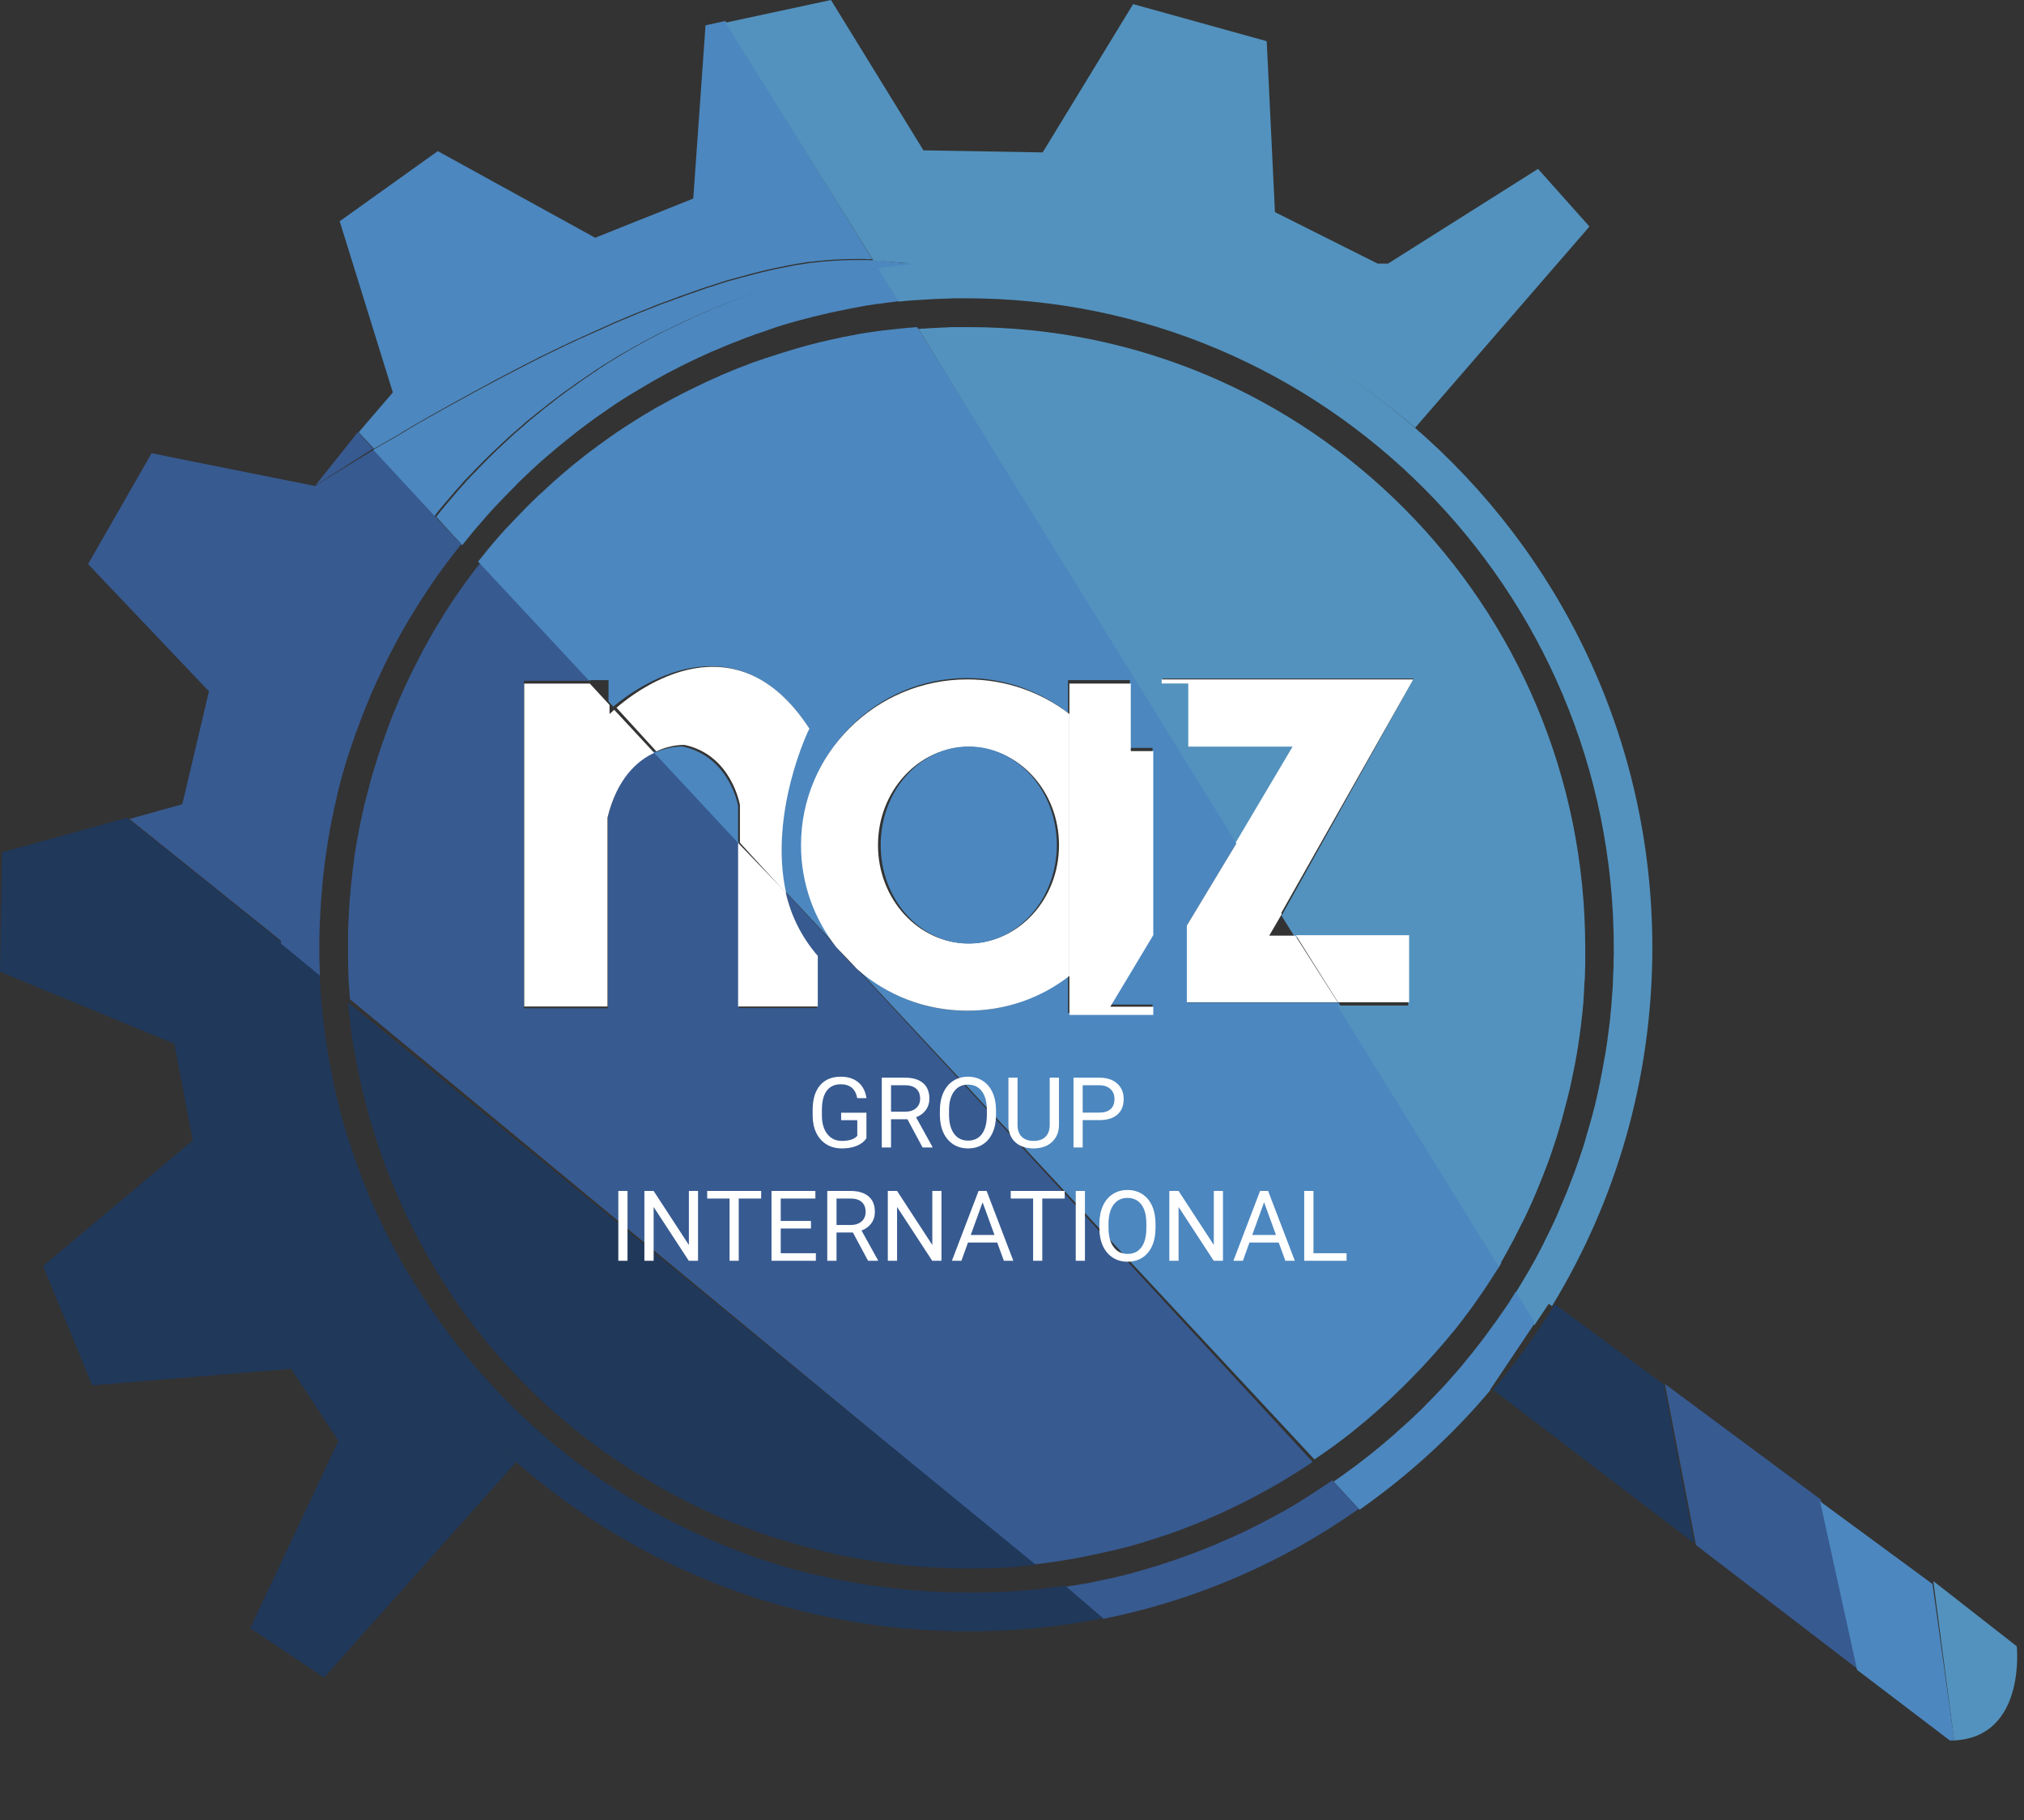 <svg width="268" height="241" viewBox="0 0 268 241" fill="none" xmlns="http://www.w3.org/2000/svg">
<rect x="0" y="0" width="268" height="241" fill="#333333" stroke="none"/>
<path d="M68.302 193.593L68.166 193.783L42.909 222.12L33.133 215.581L44.81 190.786L38.564 181.25L12.221 183.43L5.703 167.627L25.528 151.006L23.084 138.2L0 128.664L0.272 112.861L16.811 108.283L35.387 123.215L37.342 124.822C37.342 124.931 37.342 125.013 37.342 125.122C37.342 152.423 49.319 176.918 68.302 193.593Z" fill="#20385A"/>
<path d="M57.751 68.114C57.317 68.63 56.91 69.174 56.503 69.69C56.042 70.288 55.581 70.913 55.12 71.538C54.984 71.728 54.821 71.946 54.686 72.136C54.659 72.163 54.632 72.218 54.604 72.245C54.414 72.49 54.252 72.734 54.062 73.006C54.062 73.033 54.035 73.033 54.035 73.06C53.818 73.359 53.628 73.658 53.411 73.957C53.221 74.229 53.031 74.501 52.841 74.772C52.678 75.017 52.516 75.262 52.353 75.506C52.217 75.697 52.109 75.887 51.973 76.077C51.946 76.104 51.919 76.131 51.919 76.186C51.783 76.403 51.648 76.593 51.512 76.811C51.512 76.811 51.512 76.811 51.512 76.838C51.376 77.028 51.268 77.218 51.159 77.409C50.915 77.816 50.671 78.197 50.427 78.605C50.237 78.903 50.074 79.202 49.884 79.528C49.857 79.556 49.857 79.61 49.83 79.637C49.803 79.692 49.748 79.773 49.721 79.828C49.613 80.018 49.504 80.208 49.396 80.398C49.342 80.48 49.315 80.561 49.26 80.643C49.26 80.643 49.26 80.67 49.233 80.67C49.233 80.697 49.206 80.697 49.206 80.724C49.097 80.942 48.962 81.132 48.853 81.349C48.772 81.485 48.718 81.594 48.636 81.73C48.582 81.839 48.501 81.975 48.446 82.083C48.446 82.083 48.446 82.083 48.446 82.11C48.446 82.138 48.419 82.165 48.419 82.165C48.419 82.192 48.392 82.192 48.392 82.219C48.257 82.491 48.121 82.763 47.958 83.034C47.768 83.388 47.605 83.741 47.416 84.094C47.334 84.257 47.226 84.448 47.144 84.611C47.063 84.801 46.981 84.964 46.873 85.154C46.683 85.508 46.52 85.861 46.358 86.214C46.276 86.404 46.195 86.567 46.113 86.758C46.032 86.948 45.951 87.111 45.869 87.301C45.815 87.437 45.761 87.573 45.679 87.682C45.625 87.818 45.571 87.954 45.517 88.062C45.489 88.117 45.462 88.171 45.462 88.198C45.462 88.225 45.435 88.252 45.435 88.28C45.381 88.388 45.327 88.524 45.273 88.633C45.218 88.742 45.164 88.878 45.11 88.986C44.974 89.285 44.866 89.557 44.73 89.856C44.621 90.128 44.486 90.427 44.377 90.698C44.35 90.726 44.35 90.78 44.323 90.807C44.215 91.079 44.106 91.351 43.998 91.595C43.536 92.764 43.075 93.96 42.668 95.156C42.587 95.427 42.478 95.699 42.397 95.944V95.971C42.397 95.998 42.37 96.052 42.343 96.107C42.261 96.379 42.153 96.678 42.071 96.977C41.99 97.248 41.909 97.493 41.827 97.765C41.8 97.846 41.773 97.928 41.746 98.009C41.664 98.281 41.583 98.553 41.502 98.825C41.42 99.096 41.339 99.368 41.258 99.64C41.23 99.749 41.203 99.83 41.176 99.912C41.176 99.939 41.176 99.939 41.176 99.966L41.068 100.319C41.041 100.428 41.013 100.564 40.959 100.673C40.878 100.972 40.796 101.298 40.715 101.597C40.661 101.814 40.606 102.032 40.525 102.276C40.498 102.439 40.444 102.575 40.417 102.738C40.417 102.765 40.417 102.793 40.389 102.82C40.308 103.119 40.254 103.391 40.172 103.689C39.955 104.559 39.766 105.429 39.576 106.299C39.44 106.924 39.304 107.576 39.196 108.201C38.898 109.804 38.626 111.408 38.409 113.039C38.382 113.283 38.355 113.528 38.328 113.772C38.301 114.017 38.273 114.262 38.246 114.506C38.192 114.995 38.138 115.485 38.084 115.974C38.056 116.3 38.029 116.626 38.002 116.952C37.975 117.278 37.948 117.604 37.921 117.931C37.894 118.202 37.867 118.501 37.867 118.8C37.867 118.827 37.867 118.827 37.867 118.855C37.867 118.936 37.867 119.018 37.84 119.099C37.84 119.154 37.84 119.181 37.84 119.235C37.84 119.453 37.812 119.67 37.812 119.86C37.812 119.887 37.812 119.887 37.812 119.915V119.942C37.812 120.105 37.785 120.268 37.785 120.431C37.785 120.594 37.758 120.757 37.758 120.92C37.731 121.246 37.731 121.572 37.704 121.926C37.704 122.252 37.677 122.605 37.677 122.931C37.677 122.958 37.677 122.986 37.677 123.013C37.677 123.665 37.65 124.29 37.65 124.942L35.696 123.339L17.141 108.446L17.521 108.337L24.14 106.489L27.667 91.541L11.661 74.691L20.071 60.015L41.773 64.363C41.773 64.363 41.882 64.282 42.071 64.146C42.099 64.119 42.153 64.092 42.18 64.064C42.343 63.956 42.56 63.82 42.804 63.657C42.858 63.63 42.912 63.575 42.994 63.548C43.265 63.385 43.536 63.195 43.889 62.977C43.97 62.923 44.052 62.869 44.16 62.814C44.187 62.787 44.215 62.787 44.242 62.76C44.296 62.733 44.35 62.678 44.431 62.651C44.486 62.624 44.567 62.57 44.621 62.542C45.11 62.243 45.652 61.89 46.249 61.537C46.439 61.428 46.629 61.319 46.819 61.184C46.873 61.156 46.9 61.129 46.954 61.102C47.144 60.993 47.334 60.858 47.551 60.749C48.229 60.341 48.962 59.879 49.721 59.417L57.751 68.114Z" fill="#375A90"/>
<path d="M115.502 34.319C115.34 34.319 115.205 34.319 115.042 34.319C114.853 34.319 114.663 34.319 114.474 34.292C114.393 34.292 114.285 34.292 114.203 34.292C113.96 34.292 113.716 34.292 113.473 34.292C111.957 34.292 110.496 34.347 109.116 34.483C108.899 34.511 108.683 34.538 108.439 34.538C108.277 34.565 108.141 34.565 107.979 34.592C107.817 34.62 107.654 34.62 107.519 34.647C107.492 34.647 107.465 34.647 107.438 34.647C107.33 34.647 107.248 34.674 107.14 34.674C106.87 34.702 106.572 34.756 106.274 34.811C106.058 34.838 105.841 34.865 105.625 34.92C105.598 34.92 105.571 34.92 105.544 34.92C105.516 34.92 105.489 34.92 105.462 34.92C105.435 34.92 105.381 34.92 105.354 34.947C105.084 35.002 104.786 35.057 104.515 35.111C104.299 35.139 104.082 35.193 103.866 35.248C103.73 35.275 103.568 35.303 103.406 35.33C103.243 35.357 103.054 35.412 102.892 35.439C102.837 35.466 102.783 35.466 102.729 35.466C102.513 35.521 102.296 35.548 102.08 35.603C101.863 35.657 101.647 35.712 101.403 35.767C101.16 35.821 100.97 35.876 100.727 35.931C100.618 35.958 100.51 35.985 100.402 36.013C100.158 36.067 99.888 36.149 99.644 36.204C99.319 36.286 98.995 36.368 98.643 36.477C98.318 36.559 97.993 36.668 97.641 36.75C97.533 36.777 97.425 36.804 97.317 36.832C97.1 36.886 96.857 36.968 96.64 37.023C96.586 37.05 96.505 37.05 96.451 37.078H96.424H96.397C96.126 37.16 95.882 37.242 95.612 37.323C95.287 37.433 94.935 37.542 94.611 37.651C94.286 37.76 93.934 37.87 93.582 37.979C92.906 38.197 92.229 38.443 91.553 38.689C91.228 38.798 90.93 38.907 90.605 39.017C90.281 39.126 89.983 39.235 89.658 39.372C89.604 39.399 89.55 39.426 89.496 39.426C89.198 39.535 88.928 39.645 88.63 39.754C88.468 39.809 88.332 39.863 88.17 39.918C88.035 39.972 87.926 40 87.791 40.054C87.656 40.109 87.547 40.164 87.412 40.191C86.979 40.355 86.546 40.519 86.113 40.71C85.843 40.819 85.599 40.928 85.356 41.01C84.895 41.201 84.462 41.365 84.002 41.556C83.407 41.802 82.839 42.048 82.243 42.294C81.891 42.43 81.567 42.594 81.215 42.731C80.863 42.895 80.484 43.059 80.132 43.222C79.808 43.359 79.483 43.523 79.158 43.659C78.806 43.823 78.482 43.96 78.13 44.124C77.805 44.287 77.453 44.424 77.102 44.588C76.777 44.752 76.425 44.916 76.073 45.052C75.803 45.189 75.532 45.298 75.261 45.434C74.991 45.571 74.72 45.708 74.45 45.817C74.368 45.871 74.287 45.899 74.179 45.953C73.719 46.172 73.259 46.39 72.826 46.609C72.582 46.745 72.339 46.855 72.095 46.964C71.635 47.182 71.148 47.428 70.688 47.674C70.499 47.756 70.336 47.865 70.147 47.947C69.714 48.165 69.254 48.384 68.821 48.63C68.388 48.848 67.955 49.067 67.522 49.312C67.305 49.422 67.089 49.531 66.872 49.64C66.006 50.104 65.167 50.541 64.328 51.006C63.76 51.306 63.192 51.606 62.651 51.907C62.569 51.962 62.488 51.989 62.407 52.043C62.028 52.262 61.649 52.453 61.27 52.672C61.081 52.781 60.864 52.89 60.675 52.999C60.269 53.218 59.89 53.436 59.484 53.655C58.916 53.982 58.321 54.31 57.779 54.611C57.401 54.829 57.022 55.02 56.67 55.239C56.426 55.375 56.156 55.539 55.912 55.676C55.696 55.812 55.452 55.949 55.236 56.058C54.83 56.304 54.424 56.522 54.045 56.768C53.693 56.959 53.368 57.178 53.044 57.369C52.881 57.478 52.719 57.56 52.557 57.669C52.394 57.779 52.232 57.86 52.069 57.942C52.015 57.97 51.934 58.024 51.88 58.052C51.636 58.188 51.366 58.352 51.122 58.489C51.014 58.543 50.933 58.598 50.825 58.652C50.635 58.762 50.473 58.871 50.283 58.98C50.04 59.117 49.769 59.281 49.526 59.417L47.496 57.232L52.015 51.962L44.979 29.294L57.969 20.009L78.806 31.479L91.796 26.29L93.42 3.35L96.045 2.776L96.803 4.005L115.502 34.319Z" fill="#4C87BF"/>
<path d="M49.422 59.4C48.679 59.868 47.962 60.309 47.299 60.75C47.087 60.888 46.901 60.998 46.715 61.108C46.662 61.136 46.636 61.163 46.583 61.191C46.397 61.301 46.211 61.439 46.025 61.549C45.442 61.935 44.911 62.266 44.433 62.569C44.38 62.624 44.301 62.651 44.248 62.679C44.195 62.734 44.115 62.762 44.062 62.789C44.035 62.817 44.009 62.817 43.982 62.844C43.903 62.899 43.797 62.954 43.717 63.01C43.399 63.23 43.107 63.423 42.842 63.588C42.788 63.616 42.735 63.671 42.656 63.698C42.417 63.864 42.205 64.001 42.045 64.112C42.019 64.139 41.966 64.167 41.939 64.194C41.727 64.332 41.648 64.415 41.648 64.415L47.405 57.196L49.422 59.4Z" fill="#375A90"/>
<path d="M173.809 193.574C173.537 193.765 173.266 193.929 172.995 194.12C172.805 194.256 172.588 194.392 172.398 194.501C172.235 194.61 172.099 194.692 171.937 194.801C171.692 194.965 171.421 195.129 171.15 195.292C170.933 195.428 170.715 195.565 170.526 195.674C169.657 196.219 168.762 196.737 167.866 197.228C167.649 197.337 167.459 197.446 167.27 197.555C166.808 197.801 166.374 198.046 165.913 198.292C165.723 198.401 165.506 198.51 165.316 198.592C164.692 198.919 164.068 199.219 163.444 199.519C163.227 199.628 163.037 199.71 162.82 199.819C162.684 199.873 162.575 199.928 162.467 199.982C162.25 200.091 162.033 200.173 161.843 200.282C161.083 200.637 160.296 200.964 159.536 201.291C159.292 201.4 159.048 201.482 158.804 201.591C158.505 201.728 158.207 201.837 157.908 201.946C157.718 202.027 157.556 202.082 157.366 202.164C157.067 202.273 156.769 202.382 156.47 202.518C156.443 202.518 156.416 202.546 156.389 202.546C156.009 202.682 155.629 202.818 155.249 202.955C154.924 203.064 154.625 203.173 154.3 203.282C154.11 203.336 153.893 203.418 153.703 203.473C153.486 203.555 153.268 203.609 153.051 203.691C152.563 203.854 152.075 203.991 151.586 204.154C151.315 204.236 151.043 204.318 150.772 204.4C149.985 204.645 149.171 204.863 148.357 205.054C148.167 205.109 147.977 205.136 147.787 205.191C147.489 205.272 147.163 205.354 146.838 205.409C146.431 205.491 146.051 205.6 145.644 205.681C145.128 205.791 144.613 205.9 144.07 206.009C143.799 206.063 143.527 206.118 143.256 206.172C142.93 206.227 142.605 206.309 142.279 206.363C142.062 206.418 141.845 206.445 141.628 206.472C141.248 206.527 140.868 206.609 140.488 206.663C140.136 206.718 139.756 206.772 139.376 206.827C138.996 206.881 138.589 206.936 138.209 206.99C138.128 206.99 138.046 207.018 137.992 207.018C137.639 207.072 137.287 207.099 136.934 207.127C136.907 207.127 136.88 207.127 136.852 207.127L46.334 132.302C46.307 132.029 46.28 131.756 46.28 131.483C46.225 130.802 46.171 130.093 46.144 129.384C46.144 129.111 46.117 128.838 46.117 128.593C46.117 128.511 46.117 128.429 46.117 128.375C46.117 128.102 46.09 127.829 46.09 127.557C46.09 127.339 46.09 127.148 46.09 126.93C46.09 126.684 46.09 126.439 46.09 126.221C46.09 125.921 46.09 125.621 46.09 125.348C46.09 125.048 46.09 124.748 46.09 124.448C46.09 124.23 46.09 124.012 46.09 123.821C46.09 123.657 46.09 123.494 46.09 123.357C46.09 123.057 46.117 122.757 46.117 122.458C46.117 122.294 46.117 122.13 46.144 121.967C46.144 121.803 46.144 121.667 46.171 121.503C46.171 121.285 46.198 121.094 46.198 120.903C46.225 120.303 46.253 119.731 46.307 119.131C46.307 118.94 46.334 118.749 46.361 118.585C46.388 118.367 46.388 118.149 46.416 117.904C46.443 117.631 46.47 117.331 46.497 117.058C46.497 116.977 46.524 116.867 46.524 116.786C46.551 116.567 46.578 116.349 46.605 116.131C46.605 116.022 46.633 115.913 46.633 115.831C46.66 115.586 46.687 115.34 46.714 115.068C46.795 114.386 46.904 113.677 46.985 112.995C47.012 112.832 47.039 112.695 47.067 112.532C47.094 112.314 47.148 112.068 47.175 111.85C47.175 111.823 47.175 111.768 47.202 111.714C47.257 111.468 47.284 111.196 47.338 110.95C47.392 110.732 47.419 110.487 47.474 110.241C47.501 109.996 47.555 109.778 47.609 109.532C47.664 109.259 47.718 109.014 47.772 108.741C47.826 108.496 47.881 108.223 47.935 107.978C48.016 107.651 48.071 107.323 48.152 106.996C48.206 106.724 48.261 106.451 48.342 106.205C48.342 106.178 48.342 106.151 48.369 106.096C48.423 105.878 48.478 105.687 48.532 105.469C48.83 104.297 49.129 103.124 49.482 101.979C49.536 101.761 49.617 101.542 49.699 101.297C49.807 100.915 49.943 100.534 50.051 100.152C50.106 99.988 50.16 99.797 50.214 99.634C50.296 99.388 50.377 99.17 50.458 98.925C50.513 98.734 50.594 98.543 50.648 98.352C50.703 98.216 50.757 98.052 50.811 97.916C51.001 97.37 51.191 96.852 51.381 96.307C51.462 96.116 51.517 95.925 51.598 95.734C51.734 95.353 51.897 94.971 52.059 94.562C52.141 94.344 52.222 94.125 52.331 93.907C52.439 93.635 52.548 93.389 52.656 93.116C52.873 92.598 53.09 92.08 53.335 91.562C53.579 91.017 53.823 90.471 54.094 89.926C54.176 89.735 54.284 89.544 54.366 89.353C54.393 89.272 54.447 89.217 54.474 89.135C54.583 88.917 54.664 88.726 54.773 88.535C55.017 88.044 55.288 87.526 55.532 87.035C55.668 86.79 55.804 86.545 55.912 86.299C56.021 86.054 56.184 85.808 56.319 85.563C56.455 85.318 56.591 85.072 56.726 84.827C56.862 84.581 56.998 84.336 57.133 84.091C57.269 83.845 57.405 83.6 57.567 83.354C58.002 82.618 58.436 81.909 58.87 81.2C59.005 80.955 59.168 80.737 59.331 80.491C59.494 80.246 59.63 80.028 59.792 79.782C59.955 79.564 60.091 79.319 60.254 79.1C60.444 78.828 60.606 78.555 60.796 78.31C61.095 77.9 61.366 77.492 61.665 77.082L61.692 77.055C62.017 76.619 62.343 76.155 62.669 75.719C62.831 75.501 62.994 75.283 63.184 75.065C63.347 74.846 63.537 74.628 63.7 74.41L78.243 90.144H69.371V133.501H80.496C80.496 133.501 80.496 118.231 80.496 108.141C81.771 102.879 84.457 100.506 86.736 99.443L97.861 111.496V133.474H108.172C108.172 133.474 108.172 129.656 108.172 126.657C105.974 124.012 104.672 121.094 104.021 118.095L110.858 125.484C111.672 126.548 112.595 127.557 113.599 128.429L173.809 193.574Z" fill="#375A90"/>
<path d="M97.733 106.702V111.615L86.627 99.684C88.713 98.739 90.419 98.847 90.419 98.847C96.649 100.224 97.733 106.702 97.733 106.702Z" fill="#4C87BF"/>
<path d="M198.797 167.25C198.606 167.576 198.415 167.902 198.197 168.201C197.788 168.854 197.378 169.479 196.969 170.105C196.942 170.132 196.942 170.159 196.915 170.186C196.56 170.73 196.178 171.274 195.796 171.818C195.741 171.872 195.714 171.954 195.66 172.035C195.25 172.634 194.814 173.205 194.377 173.803C193.941 174.401 193.477 174.999 193.013 175.597C192.795 175.896 192.549 176.196 192.304 176.467C192.276 176.495 192.249 176.522 192.222 176.549C191.785 177.093 191.321 177.664 190.858 178.18C190.557 178.534 190.257 178.86 189.957 179.214C189.793 179.377 189.657 179.567 189.493 179.73C189.193 180.057 188.893 180.383 188.593 180.709C188.347 180.981 188.102 181.253 187.829 181.525C187.829 181.525 187.829 181.525 187.802 181.552C187.556 181.797 187.338 182.042 187.092 182.286C186.247 183.156 185.373 184.027 184.473 184.869C184.282 185.06 184.091 185.223 183.9 185.413C183.709 185.576 183.518 185.767 183.327 185.93C183.109 186.12 182.891 186.338 182.672 186.528C182.645 186.555 182.618 186.555 182.618 186.582C182.372 186.8 182.154 186.99 181.908 187.208C181.172 187.86 180.408 188.486 179.644 189.111C179.398 189.329 179.125 189.519 178.88 189.737C178.689 189.9 178.471 190.036 178.28 190.199C178.089 190.335 177.898 190.498 177.679 190.661C177.434 190.851 177.161 191.042 176.915 191.232C176.397 191.613 175.906 191.966 175.387 192.32C175.224 192.429 175.06 192.564 174.869 192.673C174.596 192.864 174.323 193.054 174.05 193.244L113.589 128.312C117.436 131.766 122.511 133.832 128.049 133.832C133.097 133.832 137.735 132.119 141.419 129.21V134.104H152.605V133.016H146.875L152.605 123.499V99.028H149.604V90.055H141.419V94.405C137.735 91.523 133.097 89.783 128.049 89.783C115.99 89.783 106.222 99.653 106.222 111.807C106.222 116.919 107.941 121.596 110.833 125.348L103.958 117.98C101.557 107.402 107.041 96.308 107.041 96.308C97.218 81.49 84.204 91.061 81.203 93.562L80.575 92.882V90.055H77.928L63.304 74.365C63.741 73.822 64.177 73.278 64.614 72.734C65.05 72.217 65.487 71.674 65.951 71.157C65.951 71.157 65.951 71.157 65.978 71.13C66.196 70.858 66.442 70.613 66.66 70.368C66.878 70.096 67.124 69.852 67.37 69.607C67.615 69.362 67.833 69.09 68.079 68.846C68.324 68.601 68.543 68.356 68.788 68.112L68.816 68.084C69.061 67.84 69.307 67.595 69.525 67.35C70.016 66.861 70.507 66.371 71.025 65.882C71.271 65.637 71.517 65.392 71.79 65.175C72.035 64.93 72.308 64.713 72.553 64.468C72.799 64.223 73.072 64.006 73.317 63.761C74.081 63.081 74.873 62.401 75.664 61.749C75.937 61.531 76.237 61.287 76.51 61.069C76.782 60.852 77.055 60.634 77.328 60.416C77.737 60.09 78.147 59.764 78.583 59.465C78.993 59.139 79.429 58.839 79.838 58.54C80.111 58.35 80.384 58.16 80.657 57.942C80.984 57.725 81.312 57.507 81.639 57.262C81.885 57.099 82.13 56.936 82.376 56.773C82.676 56.583 82.976 56.365 83.303 56.175C83.549 56.011 83.794 55.848 84.067 55.685C84.422 55.468 84.777 55.223 85.159 55.005C85.377 54.87 85.595 54.734 85.814 54.625C86.468 54.217 87.123 53.836 87.805 53.483C88.105 53.32 88.406 53.157 88.733 52.966C89.033 52.803 89.361 52.64 89.661 52.477C89.879 52.368 90.07 52.259 90.288 52.15C91.025 51.77 91.761 51.416 92.498 51.063C92.826 50.9 93.126 50.764 93.453 50.6C93.781 50.465 94.081 50.301 94.408 50.166C94.736 50.029 95.063 49.894 95.363 49.73C95.69 49.594 96.018 49.459 96.345 49.323C96.673 49.187 97 49.051 97.328 48.915C97.655 48.779 97.982 48.643 98.31 48.534C98.637 48.398 98.965 48.289 99.292 48.153C99.619 48.017 99.947 47.909 100.301 47.8C100.629 47.691 100.984 47.555 101.311 47.446C101.638 47.338 101.993 47.229 102.32 47.12C102.648 47.011 103.003 46.903 103.33 46.794C104.012 46.576 104.694 46.386 105.376 46.168C105.731 46.06 106.058 45.978 106.413 45.869C106.768 45.788 107.095 45.679 107.45 45.597C107.805 45.516 108.159 45.407 108.514 45.325C109.551 45.081 110.615 44.836 111.679 44.618C112.388 44.483 113.098 44.347 113.807 44.211C114.135 44.156 114.462 44.102 114.789 44.047C114.871 44.047 114.953 44.02 115.035 44.02C115.335 43.966 115.635 43.939 115.935 43.884H115.963C116.317 43.83 116.645 43.776 116.999 43.748C117.027 43.748 117.081 43.748 117.108 43.748C117.409 43.694 117.709 43.667 118.009 43.64C118.091 43.64 118.145 43.612 118.227 43.612C118.555 43.585 118.909 43.531 119.237 43.504C119.591 43.477 119.919 43.422 120.273 43.395C120.328 43.395 120.355 43.395 120.41 43.395C120.765 43.368 121.092 43.341 121.447 43.313L163.928 111.318L157.243 122.412V132.744H177.243L198.797 167.25Z" fill="#4C87BF"/>
<path d="M209.903 125.521C209.903 125.793 209.903 126.066 209.903 126.338C209.903 126.556 209.903 126.746 209.903 126.964C209.903 127.209 209.903 127.454 209.903 127.672C209.903 127.999 209.876 128.299 209.876 128.625C209.876 128.68 209.876 128.707 209.876 128.761C209.876 129.006 209.849 129.252 209.849 129.469C209.849 129.578 209.849 129.687 209.822 129.823C209.822 129.905 209.822 130.014 209.795 130.096C209.795 130.314 209.768 130.531 209.768 130.749C209.768 130.804 209.768 130.858 209.768 130.913C209.741 131.239 209.714 131.539 209.714 131.866C209.687 132.138 209.66 132.41 209.66 132.683C209.66 132.764 209.66 132.873 209.633 132.955C209.606 133.227 209.579 133.527 209.552 133.826C209.525 134.153 209.498 134.48 209.444 134.806C209.416 134.97 209.416 135.16 209.389 135.324C209.281 136.277 209.146 137.203 209.011 138.129C208.984 138.401 208.93 138.7 208.876 138.973C208.822 139.354 208.767 139.708 208.686 140.089C208.632 140.389 208.578 140.715 208.524 141.015C208.497 141.097 208.497 141.151 208.47 141.233C208.416 141.505 208.362 141.777 208.308 142.05C208.2 142.622 208.064 143.193 207.956 143.738C207.902 143.929 207.875 144.119 207.821 144.31C207.632 145.099 207.442 145.889 207.226 146.652C207.145 146.951 207.064 147.278 206.983 147.577C206.956 147.659 206.929 147.741 206.929 147.822C206.685 148.667 206.442 149.484 206.198 150.3C206.171 150.355 206.171 150.409 206.144 150.491C206.036 150.818 205.928 151.145 205.82 151.471C205.766 151.607 205.739 151.744 205.685 151.88C205.414 152.697 205.144 153.486 204.846 154.276C204.684 154.712 204.522 155.12 204.36 155.529C204.333 155.583 204.333 155.61 204.306 155.665C204.143 156.046 204.008 156.427 203.846 156.808C203.684 157.217 203.494 157.653 203.332 158.061C203.143 158.469 202.98 158.905 202.791 159.314C202.602 159.722 202.413 160.13 202.223 160.539C202.034 160.947 201.845 161.356 201.628 161.764C201.223 162.581 200.817 163.371 200.411 164.161C200.195 164.569 199.979 164.95 199.762 165.359C199.546 165.74 199.33 166.148 199.113 166.53C198.897 166.911 198.654 167.319 198.437 167.7L177.074 133.145H186.458V124.16H171.503L169.692 121.246L187.188 89.85H153.926V90.394H157.441V98.835H171.233L163.715 111.661L121.611 43.559C121.881 43.531 122.151 43.504 122.422 43.504C122.692 43.477 122.963 43.477 123.233 43.45C123.774 43.422 124.342 43.395 124.883 43.368C125.072 43.368 125.234 43.368 125.424 43.341C125.613 43.341 125.802 43.341 125.991 43.313C126.073 43.313 126.127 43.313 126.208 43.313C126.397 43.313 126.586 43.313 126.776 43.313C126.965 43.313 127.181 43.313 127.371 43.313C127.641 43.313 127.938 43.313 128.209 43.313C173.342 43.286 209.903 80.101 209.903 125.521Z" fill="#5392BE"/>
<path d="M119.389 39.834C119.008 39.862 118.654 39.917 118.3 39.972C117.919 40.027 117.565 40.055 117.21 40.11C116.856 40.165 116.502 40.22 116.148 40.248C116.121 40.248 116.121 40.248 116.094 40.248C115.74 40.303 115.386 40.358 115.031 40.413C114.677 40.468 114.296 40.523 113.942 40.606C113.642 40.661 113.343 40.716 113.043 40.771C112.907 40.799 112.743 40.826 112.607 40.854C112.335 40.909 112.063 40.964 111.79 41.019C111.436 41.102 111.082 41.157 110.728 41.24C110.374 41.322 110.02 41.378 109.693 41.46C109.666 41.46 109.638 41.46 109.611 41.488C109.339 41.543 109.066 41.626 108.767 41.681C108.631 41.708 108.522 41.736 108.413 41.764C108.14 41.819 107.868 41.901 107.596 41.956C107.568 41.956 107.541 41.984 107.514 41.984C107.187 42.067 106.887 42.149 106.561 42.232C106.288 42.315 105.989 42.37 105.716 42.452C105.553 42.508 105.389 42.535 105.226 42.59C104.954 42.673 104.708 42.728 104.436 42.811C104.136 42.893 103.81 43.004 103.51 43.086C103.428 43.114 103.347 43.141 103.265 43.169C102.992 43.252 102.693 43.334 102.421 43.445C102.366 43.445 102.339 43.472 102.284 43.5C102.012 43.582 101.74 43.665 101.494 43.775C101.222 43.858 100.95 43.968 100.677 44.051C100.432 44.134 100.187 44.216 99.942 44.299C99.887 44.327 99.833 44.327 99.806 44.354C99.588 44.437 99.343 44.519 99.125 44.602C98.88 44.685 98.635 44.767 98.389 44.878C98.335 44.905 98.308 44.905 98.253 44.933C97.954 45.043 97.627 45.181 97.327 45.291C97.082 45.401 96.81 45.484 96.564 45.594C96.401 45.649 96.21 45.732 96.047 45.815C95.775 45.925 95.475 46.035 95.203 46.173C95.012 46.256 94.849 46.311 94.658 46.393C94.494 46.476 94.304 46.531 94.14 46.614C93.868 46.724 93.568 46.862 93.296 47C93.051 47.11 92.806 47.22 92.561 47.33C91.825 47.661 91.117 48.019 90.382 48.378C90.109 48.516 89.81 48.653 89.537 48.819C89.319 48.929 89.101 49.039 88.883 49.149C88.72 49.232 88.557 49.315 88.393 49.397C87.113 50.086 85.86 50.803 84.635 51.547C84.389 51.685 84.144 51.85 83.899 51.988C83.327 52.319 82.782 52.677 82.21 53.035C81.666 53.394 81.148 53.724 80.603 54.11C78.806 55.35 77.035 56.618 75.347 57.996C75.074 58.216 74.802 58.437 74.529 58.657C73.712 59.319 72.895 60.008 72.105 60.697C71.833 60.917 71.588 61.165 71.315 61.386C70.716 61.937 70.117 62.488 69.518 63.067C69.354 63.232 69.164 63.398 69 63.563C68.755 63.783 68.51 64.031 68.292 64.279C67.965 64.61 67.638 64.941 67.311 65.272C67.121 65.465 66.957 65.63 66.767 65.823C66.331 66.264 65.922 66.732 65.487 67.173C65.323 67.338 65.187 67.504 65.024 67.669C64.86 67.862 64.697 68.028 64.533 68.22C64.125 68.689 63.716 69.157 63.308 69.626C63.253 69.681 63.199 69.764 63.144 69.819C62.953 70.039 62.736 70.287 62.545 70.535C62.327 70.811 62.082 71.087 61.864 71.362C61.646 71.638 61.428 71.913 61.21 72.189L57.751 68.413C57.778 68.386 57.806 68.358 57.833 68.331C58.241 67.807 58.677 67.283 59.113 66.76C59.522 66.291 59.903 65.823 60.312 65.354C60.502 65.134 60.72 64.886 60.911 64.665C61.047 64.5 61.21 64.335 61.346 64.169C61.51 64.004 61.673 63.811 61.809 63.646L61.919 63.535C62.055 63.37 62.218 63.232 62.354 63.067C62.354 63.039 62.382 63.039 62.382 63.039C62.518 62.901 62.627 62.764 62.763 62.653C62.981 62.433 63.199 62.212 63.389 61.992C63.607 61.772 63.825 61.551 64.043 61.331C64.288 61.083 64.533 60.834 64.778 60.587C65.023 60.338 65.269 60.118 65.514 59.87C65.514 59.87 65.541 59.87 65.541 59.842C65.786 59.594 66.059 59.346 66.304 59.126C66.467 58.988 66.603 58.823 66.767 58.685C67.121 58.354 67.475 58.023 67.829 57.693C68.074 57.445 68.347 57.224 68.619 57.004C68.891 56.783 69.136 56.535 69.409 56.315C69.681 56.094 69.926 55.846 70.199 55.626C70.471 55.405 70.743 55.185 71.016 54.964C71.288 54.744 71.561 54.523 71.833 54.303C72.024 54.138 72.214 53.972 72.432 53.834C72.487 53.807 72.541 53.752 72.568 53.724C72.623 53.697 72.65 53.642 72.704 53.614C72.922 53.449 73.14 53.283 73.331 53.118C73.685 52.842 74.039 52.567 74.421 52.291C74.666 52.098 74.911 51.933 75.156 51.74C75.401 51.575 75.619 51.409 75.864 51.244C75.891 51.216 75.918 51.189 75.973 51.161C76.028 51.134 76.055 51.106 76.109 51.078C76.109 51.078 76.109 51.078 76.136 51.051C76.3 50.941 76.463 50.803 76.627 50.693C76.79 50.555 76.981 50.445 77.144 50.334C77.389 50.169 77.635 49.976 77.907 49.811C78.097 49.673 78.315 49.535 78.506 49.397C78.588 49.342 78.642 49.287 78.724 49.26C78.751 49.232 78.806 49.205 78.833 49.177C78.996 49.067 79.187 48.956 79.35 48.819C79.432 48.764 79.487 48.736 79.568 48.681C79.596 48.681 79.596 48.653 79.623 48.653C79.868 48.488 80.086 48.35 80.331 48.185C80.631 47.992 80.93 47.799 81.23 47.634C81.502 47.468 81.802 47.275 82.074 47.11C82.129 47.082 82.183 47.055 82.21 47.027C82.483 46.862 82.728 46.724 83 46.559C83 46.559 83.028 46.531 83.055 46.531C83.327 46.366 83.6 46.2 83.872 46.063C84.117 45.925 84.362 45.787 84.607 45.649C84.771 45.567 84.907 45.484 85.07 45.401C85.097 45.374 85.125 45.374 85.152 45.346C85.179 45.319 85.207 45.319 85.234 45.291C85.642 45.071 86.078 44.85 86.487 44.63C86.786 44.464 87.113 44.299 87.413 44.134C87.603 44.051 87.794 43.941 87.957 43.858C88.012 43.83 88.066 43.803 88.148 43.775C88.203 43.748 88.257 43.72 88.339 43.693C88.666 43.527 89.02 43.362 89.347 43.197C89.673 43.031 90 42.893 90.327 42.728C90.545 42.618 90.736 42.535 90.954 42.425C91.008 42.397 91.09 42.37 91.144 42.342C91.28 42.287 91.417 42.204 91.553 42.149C91.825 42.011 92.097 41.901 92.37 41.791C92.37 41.791 92.397 41.791 92.397 41.764C92.642 41.653 92.915 41.543 93.16 41.433C93.514 41.267 93.895 41.13 94.249 40.964C94.576 40.826 94.93 40.689 95.257 40.551C95.284 40.551 95.311 40.523 95.339 40.523C95.366 40.496 95.421 40.496 95.448 40.468C95.638 40.386 95.829 40.33 96.02 40.248C96.02 40.248 96.047 40.248 96.074 40.22C96.129 40.193 96.21 40.165 96.265 40.138C96.592 40 96.946 39.889 97.273 39.752C97.954 39.504 98.635 39.256 99.315 39.035C99.669 38.925 99.996 38.787 100.35 38.677C100.705 38.567 101.031 38.456 101.385 38.346C101.74 38.236 102.094 38.126 102.421 38.015C102.638 37.96 102.829 37.878 103.047 37.822C103.183 37.767 103.319 37.74 103.456 37.712C103.81 37.602 104.164 37.519 104.518 37.409C104.681 37.354 104.872 37.326 105.035 37.271C105.226 37.216 105.389 37.189 105.58 37.133C106.288 36.941 106.996 36.775 107.705 36.61C108.413 36.444 109.148 36.279 109.856 36.141C110.21 36.059 110.592 36.004 110.946 35.921C111.3 35.838 111.681 35.783 112.035 35.7C112.389 35.645 112.771 35.563 113.125 35.508C113.479 35.452 113.86 35.37 114.214 35.315C114.568 35.26 114.95 35.204 115.304 35.149C115.494 35.122 115.658 35.094 115.849 35.066C116.039 35.039 116.203 35.011 116.393 34.984C116.393 34.984 116.393 34.984 116.421 34.984L119.389 39.834Z" fill="#4C87BF"/>
<path d="M61.083 72.055C60.891 72.272 60.726 72.517 60.534 72.735C59.601 73.931 58.668 75.155 57.789 76.406C57.652 76.597 57.515 76.814 57.378 77.005C57.213 77.249 57.048 77.494 56.884 77.739C56.719 77.984 56.554 78.228 56.39 78.473C56.115 78.908 55.813 79.344 55.539 79.779C55.264 80.187 55.017 80.622 54.77 81.03C54.633 81.275 54.468 81.519 54.331 81.737C53.755 82.689 53.179 83.668 52.657 84.674C52.52 84.946 52.355 85.218 52.218 85.49C52.108 85.707 51.998 85.925 51.889 86.115C51.751 86.36 51.642 86.605 51.504 86.85C51.395 87.067 51.285 87.258 51.203 87.475C51.093 87.693 51.01 87.883 50.901 88.074C50.324 89.27 49.775 90.467 49.226 91.691C49.117 91.908 49.034 92.126 48.952 92.371C48.293 93.921 47.689 95.498 47.113 97.076C47.003 97.347 46.921 97.647 46.811 97.946C46.701 98.272 46.592 98.571 46.482 98.898C46.427 99.061 46.372 99.224 46.317 99.387C46.152 99.877 46.015 100.339 45.85 100.829C45.658 101.481 45.466 102.134 45.274 102.787C45.219 103.032 45.137 103.276 45.082 103.521C45 103.82 44.917 104.092 44.862 104.391C44.78 104.691 44.725 104.963 44.643 105.262C44.643 105.289 44.643 105.289 44.643 105.316C44.588 105.588 44.506 105.887 44.451 106.159C44.314 106.757 44.176 107.329 44.066 107.927C44.012 108.226 43.929 108.525 43.874 108.824C43.819 109.124 43.765 109.423 43.71 109.695C43.682 109.912 43.627 110.13 43.6 110.347C43.545 110.674 43.49 110.973 43.435 111.299C43.408 111.49 43.38 111.653 43.353 111.843C43.271 112.333 43.188 112.849 43.133 113.339C43.078 113.665 43.051 113.992 42.996 114.318C42.969 114.481 42.941 114.644 42.941 114.808C42.914 115.025 42.886 115.243 42.859 115.46C42.804 115.895 42.749 116.358 42.722 116.793C42.694 117.01 42.667 117.201 42.667 117.418C42.557 118.506 42.475 119.621 42.42 120.736C42.42 120.981 42.392 121.226 42.392 121.471C42.392 121.579 42.365 121.688 42.365 121.797C42.365 122.015 42.337 122.259 42.337 122.477C42.337 122.749 42.31 123.021 42.31 123.32C42.31 123.646 42.283 124 42.283 124.326C42.283 124.707 42.283 125.061 42.283 125.441C42.283 125.822 42.283 126.176 42.283 126.556C42.283 126.883 42.283 127.182 42.31 127.508C42.31 127.807 42.337 128.107 42.337 128.406C42.337 128.732 42.365 129.058 42.365 129.385L37.205 125.169C37.205 124.517 37.205 123.864 37.233 123.238C37.233 123.211 37.233 123.184 37.233 123.157C37.233 122.83 37.26 122.477 37.26 122.151C37.287 121.824 37.287 121.471 37.315 121.144C37.315 120.981 37.342 120.818 37.342 120.655C37.342 120.492 37.37 120.328 37.37 120.165V120.138C37.37 120.111 37.37 120.111 37.37 120.084C37.37 119.866 37.397 119.649 37.397 119.458C37.397 119.404 37.397 119.377 37.397 119.322C37.397 119.241 37.397 119.159 37.425 119.077C37.425 119.05 37.425 119.05 37.425 119.023C37.452 118.724 37.452 118.452 37.48 118.153C37.507 117.826 37.534 117.5 37.562 117.174C37.589 116.847 37.617 116.521 37.644 116.195C37.699 115.705 37.754 115.216 37.809 114.726C37.836 114.481 37.864 114.236 37.891 113.992C37.919 113.747 37.946 113.502 37.974 113.257C38.193 111.626 38.468 110.021 38.77 108.416C38.907 107.791 39.017 107.138 39.154 106.513C39.346 105.642 39.538 104.772 39.758 103.902C39.84 103.603 39.895 103.331 39.977 103.032C39.977 103.004 40.005 102.977 40.005 102.95C40.059 102.787 40.087 102.651 40.114 102.488C40.169 102.27 40.224 102.025 40.306 101.808C40.389 101.509 40.471 101.182 40.553 100.883C40.581 100.774 40.608 100.665 40.663 100.529L40.773 100.176C40.773 100.149 40.773 100.149 40.773 100.122C40.8 100.013 40.828 99.931 40.855 99.85C40.938 99.578 41.02 99.306 41.102 99.034C41.185 98.762 41.267 98.49 41.349 98.218C41.377 98.136 41.404 98.055 41.432 97.973C41.514 97.701 41.596 97.456 41.679 97.184C41.788 96.885 41.871 96.613 41.953 96.314C41.981 96.26 41.981 96.233 42.008 96.178C42.008 96.178 42.008 96.178 42.008 96.151C42.09 95.879 42.2 95.607 42.283 95.362C42.694 94.166 43.161 92.969 43.627 91.799C43.737 91.528 43.847 91.256 43.957 91.011C43.957 90.984 43.984 90.929 44.012 90.902C44.121 90.63 44.259 90.331 44.368 90.059C44.478 89.76 44.615 89.461 44.753 89.189C44.808 89.08 44.862 88.944 44.917 88.835C44.972 88.699 45.027 88.59 45.082 88.481C45.082 88.454 45.109 88.427 45.109 88.4C45.137 88.346 45.164 88.318 45.164 88.264C45.219 88.128 45.274 87.992 45.329 87.883C45.384 87.747 45.439 87.638 45.521 87.502C45.603 87.312 45.686 87.149 45.768 86.959C45.85 86.768 45.933 86.605 46.015 86.415C46.18 86.061 46.344 85.707 46.537 85.354C46.619 85.164 46.701 85 46.811 84.81C46.894 84.647 47.003 84.457 47.086 84.293C47.278 83.94 47.442 83.586 47.635 83.233C47.772 82.961 47.909 82.689 48.074 82.417C48.074 82.389 48.101 82.389 48.101 82.362C48.101 82.335 48.129 82.308 48.129 82.308C48.129 82.308 48.129 82.308 48.129 82.281C48.183 82.172 48.266 82.036 48.321 81.927C48.376 81.791 48.458 81.682 48.54 81.546C48.65 81.329 48.76 81.138 48.897 80.921C48.897 80.894 48.925 80.894 48.925 80.867C48.925 80.867 48.925 80.839 48.952 80.839C49.007 80.758 49.062 80.676 49.089 80.595C49.199 80.404 49.309 80.214 49.419 80.023C49.446 79.969 49.501 79.888 49.528 79.833C49.556 79.806 49.583 79.751 49.583 79.724C49.775 79.425 49.94 79.126 50.132 78.8C50.379 78.392 50.626 77.984 50.873 77.603C50.983 77.413 51.12 77.222 51.23 77.032C51.23 77.032 51.23 77.032 51.23 77.005C51.367 76.787 51.504 76.597 51.642 76.379C51.669 76.352 51.697 76.325 51.697 76.27C51.834 76.08 51.944 75.89 52.081 75.699C52.245 75.454 52.41 75.21 52.575 74.965C52.767 74.693 52.959 74.421 53.151 74.149C53.371 73.85 53.563 73.551 53.782 73.252C53.782 73.224 53.81 73.224 53.81 73.197C53.974 72.952 54.167 72.708 54.359 72.436C54.386 72.409 54.414 72.354 54.441 72.327C54.578 72.136 54.743 71.919 54.88 71.729C55.347 71.103 55.813 70.505 56.28 69.879C56.692 69.335 57.131 68.819 57.542 68.302L61.083 72.055Z" fill="#375A90"/>
<path d="M218.788 125.479C218.788 142.871 213.925 159.118 205.502 172.939L205.067 172.64L203.165 175.475L200.584 171.331C200.611 171.304 200.611 171.277 200.638 171.249C200.747 171.086 200.856 170.922 200.937 170.759C201.263 170.241 201.589 169.695 201.888 169.177C202.051 168.905 202.214 168.632 202.377 168.36C202.676 167.842 202.975 167.297 203.274 166.779C203.355 166.615 203.464 166.451 203.546 166.261C203.79 165.824 204.007 165.388 204.225 164.952C204.334 164.761 204.415 164.598 204.497 164.407C204.551 164.325 204.578 164.216 204.632 164.134C204.714 163.971 204.795 163.807 204.877 163.644C204.931 163.562 204.958 163.453 205.013 163.371C205.094 163.18 205.203 162.989 205.284 162.826C205.583 162.199 205.882 161.572 206.154 160.945C206.29 160.645 206.426 160.318 206.561 159.991V159.963C206.67 159.745 206.752 159.5 206.86 159.282C207.023 158.873 207.214 158.464 207.377 158.055C207.485 157.81 207.594 157.537 207.675 157.292C207.73 157.156 207.784 157.019 207.838 156.883C208.083 156.283 208.3 155.656 208.545 155.029C208.898 154.075 209.224 153.094 209.55 152.112C209.659 151.813 209.74 151.513 209.822 151.24C209.849 151.158 209.876 151.104 209.876 151.022C209.985 150.722 210.066 150.395 210.148 150.095C210.257 149.768 210.338 149.414 210.447 149.086C210.637 148.432 210.827 147.751 210.99 147.096C211.017 147.042 211.017 146.96 211.045 146.906C211.126 146.606 211.208 146.306 211.262 146.006C211.425 145.325 211.588 144.643 211.724 143.961V143.934C211.805 143.58 211.887 143.225 211.941 142.871C211.995 142.598 212.05 142.326 212.104 142.053C212.186 141.617 212.267 141.181 212.349 140.717C212.403 140.363 212.457 140.036 212.539 139.682C212.593 139.354 212.648 139.027 212.702 138.673C212.729 138.428 212.783 138.182 212.811 137.937C212.838 137.773 212.865 137.637 212.865 137.473C212.892 137.201 212.946 136.956 212.974 136.683C213.028 136.247 213.082 135.838 213.137 135.402C213.191 135.047 213.218 134.693 213.245 134.339V134.311C213.272 133.957 213.327 133.602 213.354 133.221C213.381 132.866 213.408 132.512 213.436 132.158C213.436 132.13 213.436 132.13 213.436 132.103C213.463 131.749 213.49 131.394 213.517 131.04V131.013C213.544 130.658 213.571 130.304 213.571 129.95C213.571 129.65 213.599 129.377 213.599 129.077C213.599 128.941 213.599 128.805 213.626 128.668C213.626 128.396 213.653 128.15 213.653 127.878C213.653 127.741 213.653 127.605 213.653 127.442C213.653 127.169 213.653 126.896 213.68 126.624C213.68 126.242 213.68 125.888 213.68 125.506C213.68 78.018 175.316 39.499 127.958 39.499C127.496 39.499 127.062 39.499 126.6 39.499C126.301 39.499 125.975 39.499 125.676 39.526C124.48 39.554 123.285 39.608 122.089 39.69C121.791 39.717 121.492 39.744 121.193 39.744C120.84 39.772 120.486 39.799 120.133 39.826C120.052 39.826 119.97 39.826 119.916 39.853C119.617 39.881 119.291 39.908 118.992 39.935L116.058 35.192H116.085C116.356 35.165 116.628 35.137 116.9 35.083C116.927 35.083 116.981 35.083 117.009 35.056C117.036 35.056 117.09 35.056 117.117 35.056C117.226 35.056 117.362 35.028 117.47 35.028C117.498 35.028 117.525 35.028 117.552 35.028C117.715 35.001 117.878 35.001 118.041 34.974C118.313 34.947 118.584 34.919 118.856 34.892C119.59 34.81 120.323 34.756 121.057 34.701C123.339 34.538 125.649 34.429 127.958 34.429C150.564 34.429 171.24 42.716 187.108 56.428C206.534 73.139 218.788 97.864 218.788 125.479Z" fill="#5392BE"/>
<path d="M203.24 175.169L197.292 184.041L197.346 184.068C192.291 190.083 186.452 195.39 180.018 199.908L176.585 196.179C176.883 195.962 177.18 195.771 177.477 195.553C177.721 195.39 177.937 195.227 178.153 195.064C178.288 194.955 178.423 194.873 178.559 194.764C178.802 194.574 179.072 194.41 179.316 194.22C179.505 194.084 179.694 193.948 179.856 193.812C181.938 192.233 183.938 190.573 185.858 188.804C186.101 188.586 186.344 188.368 186.587 188.151C186.858 187.906 187.101 187.661 187.371 187.416C187.588 187.225 187.777 187.008 187.993 186.817C188.318 186.518 188.615 186.218 188.912 185.892C189.101 185.701 189.264 185.538 189.453 185.348C189.534 185.266 189.615 185.184 189.669 185.13C189.858 184.939 190.048 184.749 190.21 184.558C190.264 184.504 190.291 184.477 190.318 184.449C190.534 184.232 190.75 183.987 190.967 183.769C191.183 183.524 191.399 183.306 191.616 183.062C191.805 182.844 191.994 182.626 192.183 182.408C192.345 182.218 192.535 182.027 192.697 181.837C192.832 181.701 192.94 181.565 193.048 181.429C193.265 181.184 193.481 180.939 193.67 180.694C194.562 179.632 195.4 178.571 196.238 177.482C196.4 177.265 196.563 177.047 196.725 176.829C196.968 176.503 197.211 176.149 197.455 175.822C197.617 175.604 197.752 175.387 197.914 175.196C198.266 174.706 198.617 174.189 198.968 173.699C199.158 173.427 199.32 173.182 199.509 172.91C199.725 172.611 199.915 172.311 200.104 171.985C200.293 171.713 200.455 171.413 200.644 171.114C200.672 171.087 200.672 171.059 200.699 171.032L203.24 175.169Z" fill="#4C87BF"/>
<path d="M179.917 199.79C169.936 206.835 158.472 211.86 146.117 214.346L141.046 210.113C141.451 210.058 141.855 209.976 142.233 209.921H142.26C142.584 209.867 142.88 209.812 143.204 209.758C143.339 209.73 143.447 209.703 143.555 209.703C143.932 209.648 144.337 209.566 144.715 209.484C145.092 209.403 145.47 209.321 145.848 209.239C146.198 209.157 146.549 209.102 146.927 209.02C147.062 208.993 147.169 208.966 147.277 208.938C147.601 208.856 147.925 208.802 148.221 208.72C148.626 208.638 149.004 208.529 149.408 208.419C149.759 208.337 150.137 208.228 150.487 208.119C151.297 207.901 152.133 207.655 152.915 207.409C153.293 207.3 153.67 207.19 154.048 207.054C154.318 206.972 154.588 206.89 154.857 206.781C155.127 206.699 155.424 206.59 155.694 206.508C155.747 206.48 155.801 206.48 155.828 206.453C156.098 206.371 156.341 206.262 156.611 206.18C156.88 206.071 157.177 205.989 157.447 205.88C157.798 205.743 158.121 205.634 158.472 205.497C159.281 205.197 160.063 204.869 160.846 204.541C161.169 204.405 161.466 204.268 161.79 204.132C162.248 203.941 162.707 203.722 163.166 203.531C163.381 203.422 163.624 203.34 163.84 203.231C164.649 202.848 165.485 202.466 166.268 202.056C166.969 201.701 167.643 201.346 168.318 200.991C168.668 200.8 169.019 200.609 169.37 200.418C169.721 200.226 170.071 200.035 170.395 199.844C170.719 199.653 171.015 199.489 171.339 199.298C171.393 199.271 171.42 199.243 171.474 199.216C171.798 199.025 172.121 198.834 172.445 198.615C172.769 198.397 173.119 198.206 173.443 197.987C173.767 197.769 174.117 197.55 174.441 197.332C175.089 196.895 175.763 196.458 176.41 196.021L179.917 199.79Z" fill="#375A90"/>
<path d="M146.044 214.272C140.292 215.414 134.323 216.012 128.245 216.012C105.267 216.012 84.306 207.532 68.278 193.536C49.226 176.904 37.205 152.472 37.205 125.241C37.205 125.133 37.205 125.051 37.205 124.942L42.33 129.155C42.33 129.508 42.357 129.861 42.384 130.215C42.411 130.568 42.411 130.921 42.438 131.275C42.466 131.601 42.493 131.927 42.52 132.253C42.52 132.334 42.52 132.416 42.547 132.498C42.575 132.742 42.575 132.987 42.602 133.204C42.629 133.367 42.629 133.53 42.657 133.666C42.684 133.884 42.684 134.074 42.711 134.291C42.711 134.427 42.738 134.536 42.766 134.672C42.793 134.943 42.82 135.242 42.847 135.514C42.902 135.867 42.929 136.221 42.984 136.547C43.065 137.253 43.174 137.933 43.283 138.612C43.338 138.966 43.392 139.292 43.447 139.645C43.502 139.971 43.556 140.324 43.638 140.651C43.638 140.678 43.638 140.678 43.638 140.705C43.692 141.031 43.774 141.357 43.829 141.683C43.91 142.064 43.965 142.417 44.047 142.797C44.101 143.096 44.183 143.395 44.237 143.721C44.319 144.048 44.374 144.401 44.456 144.727C44.537 145.053 44.619 145.406 44.701 145.733C44.783 146.059 44.864 146.385 44.946 146.738C45.11 147.418 45.3 148.097 45.491 148.749C45.628 149.238 45.764 149.728 45.927 150.217C46.064 150.706 46.227 151.195 46.391 151.657C46.718 152.635 47.045 153.614 47.399 154.565C47.508 154.891 47.645 155.19 47.754 155.516C47.863 155.842 47.999 156.141 48.108 156.467C48.244 156.793 48.353 157.092 48.49 157.419C48.626 157.718 48.735 158.044 48.871 158.37C49.008 158.669 49.144 158.995 49.28 159.294C49.416 159.593 49.525 159.864 49.662 160.163C49.689 160.191 49.689 160.218 49.716 160.272C49.798 160.462 49.907 160.68 49.989 160.87C50.071 161.033 50.125 161.169 50.207 161.332C50.316 161.577 50.452 161.821 50.561 162.093C50.697 162.392 50.861 162.691 50.997 162.99C51.134 163.262 51.27 163.533 51.406 163.778C51.433 163.832 51.461 163.914 51.515 163.995C51.651 164.24 51.761 164.512 51.897 164.756C52.006 164.974 52.115 165.164 52.224 165.354C52.333 165.572 52.442 165.789 52.578 165.979C52.633 166.061 52.687 166.169 52.715 166.251C52.824 166.441 52.933 166.631 53.014 166.822C53.151 167.093 53.314 167.338 53.45 167.583C53.587 167.827 53.723 168.045 53.859 168.289C53.859 168.289 53.859 168.316 53.887 168.316C54.023 168.561 54.186 168.833 54.35 169.077C54.404 169.159 54.432 169.24 54.486 169.295C54.623 169.512 54.759 169.73 54.895 169.974C54.922 170.001 54.95 170.056 54.977 170.083C55.14 170.327 55.304 170.599 55.468 170.844C55.468 170.871 55.495 170.871 55.495 170.898C55.658 171.17 55.849 171.442 56.013 171.714C56.176 171.985 56.34 172.23 56.503 172.474C56.912 173.1 57.348 173.697 57.757 174.322C57.921 174.567 58.084 174.784 58.248 175.029C59.42 176.66 60.646 178.236 61.928 179.785C62.146 180.03 62.364 180.301 62.582 180.546C63.018 181.062 63.454 181.551 63.89 182.068C64.108 182.312 64.326 182.557 64.572 182.802C64.653 182.91 64.762 182.992 64.844 183.101C65.008 183.264 65.144 183.427 65.307 183.617C65.743 184.079 66.18 184.541 66.616 185.003C66.779 185.193 66.97 185.356 67.134 185.546C68.388 186.797 69.669 188.02 70.977 189.188C71.141 189.351 71.331 189.487 71.495 189.65C71.958 190.058 72.449 190.465 72.912 190.873C73.076 191.009 73.239 191.145 73.403 191.281C73.621 191.471 73.812 191.634 74.03 191.797C74.221 191.96 74.439 192.123 74.629 192.286C74.847 192.449 75.066 192.64 75.284 192.803C75.474 192.938 75.638 193.074 75.829 193.237C75.883 193.292 75.965 193.346 76.02 193.373C76.21 193.509 76.374 193.645 76.565 193.781C77.083 194.161 77.6 194.542 78.146 194.922C78.337 195.058 78.5 195.194 78.691 195.303C79.045 195.547 79.4 195.792 79.754 196.037C79.972 196.2 80.217 196.336 80.435 196.499C80.708 196.689 81.008 196.879 81.28 197.042C81.553 197.232 81.853 197.395 82.125 197.586C82.398 197.749 82.643 197.912 82.916 198.075C83.161 198.211 83.379 198.374 83.624 198.51C83.897 198.673 84.142 198.836 84.415 198.972C84.851 199.243 85.287 199.488 85.723 199.733C85.969 199.869 86.214 200.004 86.486 200.168C87.032 200.466 87.604 200.765 88.176 201.064C88.367 201.173 88.558 201.255 88.749 201.363C88.885 201.445 89.021 201.499 89.185 201.581C92.183 203.103 95.291 204.461 98.507 205.657C98.779 205.766 99.052 205.847 99.325 205.956C99.516 206.038 99.734 206.092 99.924 206.174C100.17 206.255 100.415 206.364 100.688 206.445C101.015 206.554 101.369 206.663 101.696 206.771C101.969 206.853 102.241 206.935 102.487 207.016C102.786 207.098 103.086 207.206 103.359 207.288C103.631 207.369 103.904 207.451 104.176 207.532C104.449 207.614 104.694 207.695 104.967 207.75C105.185 207.804 105.43 207.886 105.648 207.94C105.73 207.967 105.785 207.994 105.866 207.994C106.112 208.049 106.357 208.13 106.602 208.185C106.793 208.239 106.957 208.266 107.148 208.321C107.257 208.348 107.393 208.375 107.502 208.402C107.693 208.456 107.883 208.511 108.102 208.538C108.347 208.592 108.592 208.647 108.837 208.701C108.837 208.701 108.865 208.701 108.892 208.701C109.192 208.783 109.492 208.837 109.819 208.918C109.901 208.946 109.955 208.946 110.037 208.973C110.337 209.027 110.664 209.109 110.964 209.163C111.236 209.217 111.509 209.272 111.809 209.326C111.945 209.353 112.108 209.38 112.245 209.408C112.49 209.462 112.708 209.489 112.953 209.543C113.008 209.543 113.09 209.571 113.144 209.571C113.417 209.625 113.689 209.652 113.962 209.707C114.207 209.761 114.425 209.788 114.671 209.815C114.97 209.87 115.27 209.924 115.597 209.951C115.952 210.005 116.279 210.06 116.633 210.087C116.987 210.141 117.315 210.169 117.669 210.223C117.696 210.223 117.696 210.223 117.723 210.223C118.023 210.25 118.35 210.304 118.65 210.332C118.977 210.359 119.304 210.413 119.631 210.44C119.904 210.467 120.177 210.495 120.476 210.522C120.531 210.522 120.613 210.522 120.667 210.549C120.94 210.576 121.212 210.603 121.458 210.603C121.703 210.631 121.976 210.631 122.221 210.658C122.466 210.685 122.711 210.685 122.957 210.712C123.665 210.766 124.374 210.794 125.11 210.821C125.464 210.821 125.819 210.848 126.173 210.848C126.282 210.848 126.391 210.848 126.528 210.848C127.127 210.848 127.727 210.875 128.354 210.875C128.735 210.875 129.09 210.875 129.471 210.875C129.798 210.875 130.125 210.875 130.453 210.848C130.834 210.848 131.189 210.821 131.57 210.821C131.788 210.821 131.979 210.794 132.197 210.794C132.279 210.794 132.361 210.794 132.47 210.794C132.715 210.794 132.933 210.766 133.178 210.766C134.568 210.685 135.959 210.576 137.321 210.44C137.621 210.413 137.921 210.386 138.248 210.332C138.521 210.304 138.793 210.277 139.039 210.223C139.175 210.196 139.338 210.196 139.475 210.169C139.993 210.114 140.511 210.033 141.028 209.951L146.044 214.272Z" fill="#20385A"/>
<path d="M38.871 108.283C38.66 109.94 38.469 111.596 38.316 113.281C38.469 111.596 38.66 109.94 38.871 108.283Z" fill="#20385A"/>
<path d="M39.982 103.841C39.78 104.767 39.603 105.692 39.426 106.618C39.603 105.692 39.78 104.767 39.982 103.841Z" fill="#20385A"/>
<path d="M116.058 35.166C116.058 35.166 116.058 35.194 116.058 35.166C115.867 35.194 115.677 35.221 115.487 35.248C115.297 35.275 115.134 35.303 114.943 35.33C114.563 35.385 114.21 35.439 113.856 35.494C113.476 35.549 113.123 35.603 112.769 35.685C112.416 35.74 112.036 35.822 111.682 35.876C111.329 35.931 110.949 36.013 110.595 36.095C110.242 36.177 109.861 36.231 109.508 36.313C108.802 36.45 108.068 36.614 107.361 36.778C106.655 36.942 105.948 37.106 105.242 37.297C105.078 37.352 104.888 37.379 104.698 37.434C104.535 37.488 104.345 37.543 104.182 37.57C103.828 37.652 103.475 37.761 103.122 37.87C102.986 37.898 102.85 37.953 102.714 37.98C102.497 38.034 102.306 38.089 102.089 38.171C101.736 38.28 101.383 38.39 101.056 38.499C100.703 38.608 100.377 38.717 100.024 38.827C99.67 38.936 99.344 39.045 98.991 39.182C98.312 39.4 97.632 39.646 96.953 39.892C96.627 40.029 96.273 40.138 95.947 40.275C95.893 40.302 95.811 40.329 95.757 40.356C95.73 40.356 95.73 40.356 95.703 40.384C95.513 40.438 95.322 40.52 95.132 40.602C95.105 40.602 95.05 40.63 95.023 40.657C94.996 40.657 94.969 40.684 94.942 40.684C94.616 40.821 94.262 40.957 93.936 41.094C93.583 41.231 93.203 41.395 92.849 41.558C92.577 41.668 92.333 41.777 92.088 41.886C92.088 41.886 92.061 41.886 92.061 41.913C91.789 42.023 91.518 42.159 91.246 42.269C91.11 42.323 90.974 42.378 90.838 42.46C90.784 42.487 90.702 42.514 90.648 42.542C90.43 42.624 90.24 42.733 90.023 42.842C89.697 42.979 89.371 43.143 89.044 43.307C88.718 43.471 88.365 43.635 88.039 43.798C87.985 43.826 87.903 43.853 87.849 43.88C87.794 43.908 87.74 43.935 87.659 43.962C87.468 44.044 87.278 44.154 87.115 44.235C86.789 44.399 86.49 44.563 86.191 44.727C85.783 44.946 85.349 45.164 84.941 45.383C84.914 45.383 84.887 45.41 84.859 45.437C84.832 45.465 84.805 45.465 84.778 45.492C84.615 45.574 84.479 45.656 84.316 45.738C84.071 45.874 83.827 46.011 83.582 46.148C83.31 46.312 83.039 46.448 82.767 46.612C82.767 46.612 82.74 46.612 82.713 46.639C82.441 46.803 82.169 46.94 81.924 47.104C81.87 47.131 81.843 47.158 81.788 47.186C81.517 47.35 81.218 47.514 80.946 47.705C80.647 47.896 80.348 48.06 80.049 48.251C79.805 48.388 79.56 48.551 79.343 48.715C79.316 48.715 79.316 48.743 79.288 48.743C79.207 48.797 79.152 48.825 79.071 48.879C78.881 48.989 78.718 49.098 78.555 49.234C78.527 49.262 78.473 49.289 78.446 49.316C78.364 49.371 78.31 49.398 78.228 49.453C78.011 49.59 77.821 49.726 77.63 49.863C77.386 50.027 77.141 50.191 76.87 50.382C76.679 50.491 76.516 50.628 76.353 50.737C76.19 50.846 76.027 50.956 75.864 51.092C75.864 51.092 75.837 51.092 75.837 51.119C75.783 51.147 75.755 51.174 75.701 51.201C75.674 51.229 75.647 51.256 75.592 51.283C75.348 51.447 75.13 51.611 74.886 51.775C74.641 51.939 74.397 52.13 74.152 52.321C73.799 52.594 73.418 52.868 73.065 53.141C72.847 53.305 72.63 53.469 72.44 53.633C72.385 53.66 72.358 53.715 72.304 53.742C72.25 53.769 72.222 53.824 72.168 53.851C71.978 54.015 71.788 54.152 71.57 54.316C71.299 54.534 71.027 54.752 70.755 54.971C70.483 55.19 70.212 55.408 69.94 55.627C69.668 55.845 69.396 56.064 69.152 56.31C68.88 56.528 68.635 56.774 68.364 56.993C68.092 57.211 67.847 57.457 67.575 57.675C67.222 58.003 66.869 58.331 66.516 58.659C66.352 58.795 66.217 58.959 66.053 59.096C65.809 59.342 65.537 59.56 65.293 59.806C65.293 59.806 65.293 59.806 65.265 59.834C65.021 60.079 64.776 60.298 64.532 60.544C64.287 60.79 64.043 61.035 63.798 61.281C63.581 61.5 63.363 61.718 63.146 61.937C62.928 62.156 62.711 62.374 62.521 62.593C62.385 62.729 62.276 62.866 62.14 62.975L62.113 63.002C61.977 63.166 61.814 63.303 61.678 63.467L61.569 63.576C61.406 63.74 61.243 63.931 61.107 64.095C60.972 64.259 60.809 64.423 60.673 64.587C60.455 64.805 60.265 65.051 60.075 65.27C59.667 65.734 59.287 66.198 58.879 66.663C58.444 67.182 58.009 67.701 57.602 68.22C57.575 68.247 57.547 68.275 57.52 68.302L49.422 59.56C49.666 59.424 49.911 59.26 50.183 59.123C50.346 59.014 50.536 58.905 50.726 58.795C50.835 58.741 50.916 58.686 51.025 58.632C51.27 58.495 51.514 58.331 51.786 58.194C51.84 58.167 51.922 58.113 51.976 58.085C52.139 58.003 52.302 57.894 52.465 57.812C52.629 57.703 52.791 57.621 52.955 57.512C53.281 57.32 53.634 57.129 53.96 56.911C54.341 56.692 54.748 56.446 55.156 56.2C55.373 56.064 55.618 55.927 55.835 55.818C56.08 55.681 56.352 55.517 56.596 55.381C56.977 55.162 57.33 54.971 57.71 54.752C58.281 54.425 58.852 54.124 59.422 53.796C59.803 53.578 60.211 53.359 60.618 53.141C60.809 53.032 61.026 52.922 61.216 52.813C61.597 52.594 61.977 52.403 62.358 52.185C62.439 52.13 62.521 52.103 62.602 52.048C63.173 51.748 63.716 51.447 64.287 51.147C65.129 50.71 65.972 50.245 66.842 49.781C67.059 49.672 67.276 49.562 67.494 49.453C67.929 49.234 68.364 48.989 68.798 48.77C69.233 48.552 69.695 48.306 70.13 48.087C70.32 48.005 70.483 47.896 70.674 47.814C71.135 47.568 71.625 47.35 72.087 47.104C72.331 46.967 72.576 46.858 72.82 46.749C73.282 46.53 73.744 46.312 74.179 46.093C74.261 46.038 74.342 46.011 74.451 45.956C74.723 45.82 74.995 45.683 75.266 45.574C75.538 45.465 75.81 45.301 76.082 45.191C76.408 45.028 76.761 44.864 77.114 44.727C77.44 44.563 77.794 44.399 78.147 44.263C78.5 44.099 78.826 43.962 79.18 43.798C79.506 43.662 79.832 43.498 80.158 43.361C80.511 43.197 80.892 43.033 81.245 42.87C81.598 42.733 81.924 42.569 82.278 42.432C82.848 42.187 83.446 41.941 84.044 41.695C84.506 41.504 84.941 41.312 85.403 41.149C85.647 41.039 85.919 40.93 86.164 40.848C86.599 40.684 87.034 40.493 87.468 40.329C87.604 40.275 87.713 40.247 87.849 40.193C87.985 40.138 88.093 40.083 88.229 40.056C88.392 40.001 88.528 39.947 88.691 39.892C88.99 39.783 89.262 39.673 89.561 39.564C89.615 39.537 89.67 39.537 89.724 39.51C90.05 39.4 90.349 39.291 90.675 39.154C91.001 39.045 91.3 38.936 91.626 38.827C92.306 38.581 92.985 38.362 93.665 38.116C94.018 38.007 94.344 37.898 94.697 37.789C95.023 37.679 95.377 37.57 95.703 37.461C95.974 37.379 96.219 37.297 96.491 37.215C96.491 37.215 96.491 37.215 96.518 37.215H96.545C96.6 37.188 96.681 37.188 96.735 37.16C96.953 37.106 97.197 37.024 97.415 36.969C97.523 36.942 97.632 36.914 97.741 36.887C98.067 36.778 98.42 36.696 98.746 36.614C99.073 36.532 99.399 36.423 99.752 36.341C99.996 36.286 100.268 36.204 100.513 36.15C100.622 36.122 100.73 36.095 100.839 36.068C101.056 36.013 101.274 35.958 101.518 35.904C101.763 35.849 101.953 35.794 102.198 35.74C102.415 35.685 102.633 35.658 102.85 35.603C102.904 35.603 102.959 35.576 103.013 35.576C103.176 35.549 103.366 35.494 103.529 35.467C103.692 35.439 103.828 35.412 103.991 35.385C104.209 35.33 104.426 35.303 104.644 35.248C104.915 35.194 105.214 35.139 105.486 35.084C105.513 35.084 105.568 35.084 105.595 35.057C105.622 35.057 105.649 35.057 105.676 35.057C105.704 35.057 105.731 35.057 105.758 35.057C105.975 35.03 106.193 34.975 106.41 34.948C106.709 34.893 106.981 34.866 107.28 34.811C107.388 34.784 107.497 34.784 107.579 34.784C107.606 34.784 107.633 34.784 107.66 34.784C107.823 34.756 107.986 34.756 108.122 34.729C108.285 34.702 108.421 34.702 108.584 34.674C108.802 34.647 109.019 34.62 109.264 34.62C110.677 34.483 112.117 34.429 113.639 34.429C113.884 34.429 114.128 34.429 114.373 34.429C114.454 34.429 114.563 34.429 114.644 34.429C114.835 34.429 115.025 34.429 115.215 34.456C115.378 34.456 115.514 34.456 115.677 34.456L116.058 35.166Z" fill="#4C87BF"/>
<path d="M107.728 36.65C106.988 36.825 106.247 37.001 105.507 37.205C106.247 37.001 106.988 36.825 107.728 36.65Z" fill="#20385A"/>
<path d="M121.055 34.951C120.324 35.017 119.593 35.082 118.861 35.18C118.59 35.212 118.319 35.245 118.049 35.278C117.886 35.31 117.724 35.31 117.561 35.343C117.534 35.343 117.507 35.343 117.48 35.343C117.371 35.343 117.236 35.376 117.128 35.376C117.1 35.376 117.046 35.376 117.019 35.376C116.992 35.376 116.938 35.376 116.911 35.408C116.64 35.441 116.369 35.507 116.098 35.539H116.071L115.502 34.429L121.055 34.951Z" fill="#4C87BF"/>
<path d="M137.159 207.193C137.132 207.193 137.104 207.193 137.077 207.193C136.749 207.22 136.394 207.274 136.066 207.302C135.793 207.329 135.52 207.356 135.274 207.383C135.11 207.41 134.946 207.41 134.81 207.438C134.619 207.465 134.4 207.465 134.209 207.492C134.072 207.492 133.908 207.519 133.772 207.519C133.444 207.546 133.116 207.573 132.761 207.573C132.379 207.601 132.024 207.601 131.641 207.628C131.368 207.628 131.068 207.655 130.795 207.655C130.658 207.655 130.549 207.655 130.412 207.655C129.702 207.682 128.992 207.682 128.282 207.682C126.561 207.682 124.867 207.628 123.174 207.519C122.982 207.519 122.791 207.492 122.6 207.492C122.436 207.492 122.272 207.465 122.108 207.465C121.917 207.465 121.699 207.438 121.507 207.41C121.261 207.383 120.988 207.356 120.743 207.356C120.497 207.329 120.224 207.302 119.978 207.274C119.896 207.274 119.814 207.274 119.732 207.247C119.486 207.22 119.213 207.193 118.967 207.166C118.885 207.166 118.83 207.139 118.748 207.139C118.475 207.111 118.202 207.084 117.929 207.03C117.683 207.003 117.41 206.976 117.164 206.921C116.973 206.894 116.782 206.867 116.591 206.84C116.399 206.813 116.208 206.785 116.017 206.758C115.252 206.65 114.46 206.514 113.695 206.378C113.422 206.323 113.149 206.269 112.876 206.242C112.466 206.16 112.056 206.079 111.674 205.997C111.346 205.943 110.991 205.862 110.663 205.78C108.068 205.209 105.501 204.53 102.988 203.742C102.851 203.688 102.687 203.661 102.551 203.606C102.305 203.525 102.059 203.443 101.813 203.362C101.594 203.28 101.376 203.226 101.157 203.144C100.884 203.063 100.638 202.954 100.365 202.873C100.065 202.764 99.764 202.655 99.491 202.547C99.491 202.547 99.464 202.547 99.464 202.52C99.191 202.411 98.918 202.302 98.644 202.221C98.59 202.193 98.535 202.166 98.481 202.166C98.235 202.058 97.989 201.976 97.743 201.867C97.716 201.867 97.688 201.84 97.661 201.84C97.388 201.732 97.142 201.623 96.896 201.541C96.842 201.514 96.787 201.487 96.732 201.487C96.487 201.378 96.213 201.27 95.968 201.161C95.421 200.916 94.875 200.699 94.356 200.454C94.055 200.319 93.755 200.183 93.454 200.047C91.706 199.232 89.986 198.362 88.319 197.438C88.101 197.33 87.909 197.221 87.691 197.085C87.063 196.732 86.462 196.379 85.861 196.026C85.642 195.89 85.451 195.781 85.233 195.645C84.877 195.428 84.55 195.21 84.195 195.02C83.949 194.857 83.703 194.721 83.484 194.558C83.211 194.395 82.938 194.205 82.692 194.042C82.419 193.879 82.173 193.689 81.9 193.526C81.627 193.336 81.354 193.173 81.081 192.982C80.589 192.629 80.07 192.276 79.578 191.923C79.087 191.542 78.568 191.189 78.076 190.809C77.584 190.428 77.093 190.048 76.601 189.668C76.328 189.45 76.082 189.26 75.836 189.043C75.126 188.472 74.443 187.874 73.733 187.276C73.487 187.059 73.269 186.869 73.023 186.652C72.804 186.434 72.558 186.244 72.34 186.027C72.121 185.809 71.876 185.592 71.657 185.402C71.193 184.967 70.755 184.532 70.319 184.097C70.1 183.88 69.881 183.663 69.663 183.445C69.444 183.228 69.226 183.011 69.007 182.793C68.789 182.576 68.57 182.331 68.352 182.114C68.133 181.897 67.915 181.652 67.724 181.435C67.314 180.973 66.877 180.511 66.467 180.049C66.249 179.804 66.057 179.587 65.839 179.342C65.238 178.636 64.61 177.93 64.036 177.196C63.845 176.951 63.654 176.707 63.462 176.462C63.326 176.272 63.162 176.082 63.025 175.919C62.943 175.81 62.861 175.729 62.807 175.62C62.725 175.538 62.67 175.43 62.588 175.348C62.534 175.294 62.506 175.24 62.452 175.185C62.452 175.185 62.452 175.185 62.452 175.158C62.424 175.131 62.397 175.104 62.397 175.077C62.37 175.049 62.37 175.049 62.342 175.022C62.315 174.995 62.288 174.941 62.261 174.914C62.233 174.886 62.206 174.859 62.178 174.832L61.769 174.261C61.386 173.745 61.031 173.256 60.676 172.74C60.485 172.468 60.321 172.224 60.13 171.952C59.966 171.707 59.775 171.436 59.611 171.191C59.447 170.974 59.31 170.756 59.174 170.512C59.147 170.457 59.092 170.403 59.065 170.322C58.901 170.077 58.764 169.833 58.6 169.588C58.436 169.316 58.273 169.072 58.109 168.8L58.081 168.773C57.917 168.501 57.754 168.257 57.617 167.985C57.453 167.713 57.289 167.441 57.125 167.17C56.961 166.898 56.797 166.626 56.661 166.355C56.47 166.029 56.278 165.702 56.087 165.349C55.978 165.132 55.841 164.915 55.732 164.697C55.596 164.425 55.432 164.154 55.295 163.855C54.858 163.013 54.421 162.17 54.011 161.328C53.738 160.757 53.465 160.187 53.219 159.616C53.083 159.317 52.946 159.046 52.837 158.747C52.7 158.448 52.591 158.176 52.454 157.877C52.318 157.578 52.209 157.307 52.072 157.008C51.963 156.736 51.853 156.437 51.744 156.165C51.744 156.138 51.717 156.111 51.717 156.111C51.608 155.866 51.526 155.595 51.416 155.35C51.389 155.296 51.389 155.269 51.362 155.214C51.252 154.943 51.143 154.644 51.034 154.372C50.925 154.073 50.815 153.774 50.706 153.475C50.597 153.204 50.515 152.905 50.406 152.633C50.269 152.226 50.133 151.845 49.996 151.438C49.914 151.22 49.859 151.003 49.777 150.758C49.668 150.432 49.586 150.133 49.477 149.807C49.286 149.21 49.122 148.612 48.931 147.987C48.849 147.688 48.767 147.362 48.685 147.063C48.521 146.438 48.357 145.813 48.193 145.188C48.029 144.563 47.893 143.938 47.756 143.313C47.701 143.014 47.62 142.743 47.565 142.444C47.483 142.118 47.428 141.765 47.346 141.411C47.292 141.085 47.237 140.786 47.155 140.46C47.1 140.216 47.073 139.944 47.019 139.672C46.991 139.591 46.991 139.509 46.964 139.428C46.937 139.211 46.882 138.993 46.855 138.776C46.827 138.667 46.827 138.558 46.8 138.477C46.745 138.178 46.718 137.879 46.663 137.607C46.609 137.309 46.581 137.01 46.527 136.684C46.527 136.656 46.527 136.602 46.5 136.575C46.472 136.276 46.418 135.95 46.39 135.651C46.308 134.999 46.254 134.347 46.172 133.695C46.145 133.369 46.117 133.043 46.09 132.717L137.159 207.193Z" fill="#20385A"/>
<path d="M224.341 204.35L197.687 184.022C200.705 180.463 203.427 176.688 205.88 172.698L220.298 183.321L224.341 204.35Z" fill="#20385A"/>
<path d="M245.998 221.009L224.562 204.576L220.454 183.249L241.101 198.561L245.998 221.009Z" fill="#375A90"/>
<path d="M258.77 230.449C258.579 230.449 258.389 230.449 258.171 230.449L245.898 221.111L241 198.797L255.885 209.737L258.77 230.449Z" fill="#4C87BF"/>
<path d="M258.756 230.449L255.993 209.348L267.045 217.988C267.045 217.988 268.296 229.979 258.756 230.449Z" fill="#5392BE"/>
<path d="M104.098 118.279L97.975 111.588V106.597C97.975 106.597 96.896 100.015 90.692 98.644C90.692 98.644 88.966 98.507 86.916 99.494L81.629 93.708C84.596 91.158 97.435 81.505 107.173 96.478C107.146 96.451 101.724 107.639 104.098 118.279Z" fill="white"/>
<path d="M86.627 99.684C84.367 100.733 81.704 103.072 80.44 108.262C80.44 118.212 80.44 133.272 80.44 133.272H69.412V90.514H78.1L80.709 93.338V94.548C80.709 94.548 80.924 94.332 81.328 93.983L86.627 99.684Z" fill="white"/>
<path d="M108.283 126.571C108.283 129.52 108.283 133.272 108.283 133.272H97.733V111.615L104.035 118.155C104.702 121.103 106.034 123.971 108.283 126.571Z" fill="white"/>
<path d="M152.707 123.822L147.019 133.299H152.707V134.383H141.601V129.508C141.601 129.508 141.601 94.901 141.601 94.847V90.514H149.728V99.45H152.707V123.822Z" fill="white"/>
<path d="M128.102 89.959C115.925 89.959 106.062 99.794 106.062 111.906C106.062 117 107.798 121.661 110.718 125.4L113.501 128.327C117.385 131.768 122.509 133.827 128.102 133.827C133.199 133.827 137.882 132.12 141.601 129.221C141.601 129.221 141.601 94.592 141.601 94.538C137.882 91.666 133.199 89.959 128.102 89.959ZM128.24 124.913C121.628 124.913 116.256 119.087 116.256 111.906C116.256 104.726 121.628 98.9 128.24 98.9C134.852 98.9 140.224 104.726 140.224 111.906C140.224 119.087 134.852 124.913 128.24 124.913Z" fill="white"/>
<path d="M128.274 124.942C134.715 124.942 139.935 119.1 139.935 111.893C139.935 104.686 134.715 98.843 128.274 98.843C121.834 98.843 116.613 104.686 116.613 111.893C116.613 119.1 121.834 124.942 128.274 124.942Z" fill="#4C87BF"/>
<path d="M187.136 89.959L169.556 121.055L163.624 111.562L171.154 98.859H157.339V90.498H153.818V89.959H187.136Z" fill="white"/>
<path d="M177.141 132.717H157.15V122.554L163.75 111.615L169.722 121.029L168.059 123.891H171.522L177.141 132.717Z" fill="white"/>
<path d="M186.581 123.832V132.717H177.173L171.588 123.832H186.581Z" fill="white"/>
<path d="M114.726 150.723C114.413 151.172 113.975 151.508 113.412 151.732C112.854 151.952 112.202 152.062 111.457 152.062C110.704 152.062 110.035 151.887 109.452 151.536C108.868 151.18 108.415 150.677 108.093 150.025C107.776 149.373 107.613 148.618 107.604 147.759V146.953C107.604 145.56 107.928 144.481 108.576 143.715C109.227 142.949 110.141 142.566 111.318 142.566C112.283 142.566 113.059 142.814 113.647 143.309C114.236 143.8 114.595 144.498 114.726 145.404H113.508C113.279 144.181 112.551 143.569 111.324 143.569C110.507 143.569 109.887 143.857 109.464 144.433C109.045 145.004 108.834 145.833 108.829 146.921V147.676C108.829 148.713 109.066 149.538 109.54 150.152C110.014 150.761 110.655 151.066 111.464 151.066C111.921 151.066 112.321 151.015 112.663 150.914C113.006 150.812 113.29 150.641 113.514 150.399V148.324H111.375V147.333H114.726V150.723ZM120.154 148.197H117.983V151.936H116.758V142.693H119.817C120.858 142.693 121.658 142.93 122.217 143.404C122.779 143.878 123.061 144.568 123.061 145.474C123.061 146.049 122.904 146.551 122.591 146.978C122.282 147.405 121.851 147.725 121.296 147.936L123.467 151.859V151.936H122.16L120.154 148.197ZM117.983 147.2H119.855C120.46 147.2 120.941 147.044 121.296 146.73C121.656 146.417 121.836 145.998 121.836 145.474C121.836 144.902 121.664 144.464 121.322 144.16C120.983 143.855 120.492 143.7 119.849 143.696H117.983V147.2ZM131.884 147.613C131.884 148.518 131.732 149.31 131.427 149.987C131.122 150.66 130.691 151.174 130.132 151.529C129.574 151.885 128.922 152.062 128.177 152.062C127.449 152.062 126.804 151.885 126.241 151.529C125.678 151.17 125.24 150.66 124.927 149.999C124.618 149.335 124.459 148.567 124.451 147.695V147.029C124.451 146.14 124.605 145.355 124.914 144.674C125.223 143.992 125.659 143.472 126.222 143.112C126.789 142.748 127.437 142.566 128.164 142.566C128.905 142.566 129.557 142.746 130.119 143.106C130.687 143.461 131.122 143.98 131.427 144.661C131.732 145.338 131.884 146.127 131.884 147.029V147.613ZM130.672 147.016C130.672 145.92 130.452 145.08 130.012 144.496C129.571 143.908 128.956 143.614 128.164 143.614C127.394 143.614 126.787 143.908 126.343 144.496C125.903 145.08 125.676 145.893 125.663 146.934V147.613C125.663 148.675 125.886 149.511 126.33 150.12C126.778 150.725 127.394 151.028 128.177 151.028C128.964 151.028 129.574 150.742 130.005 150.171C130.437 149.595 130.659 148.772 130.672 147.702V147.016ZM140.219 142.693V148.977C140.214 149.849 139.939 150.562 139.393 151.117C138.852 151.671 138.115 151.982 137.184 152.05L136.861 152.062C135.849 152.062 135.043 151.79 134.442 151.244C133.841 150.698 133.537 149.947 133.528 148.99V142.693H134.734V148.952C134.734 149.621 134.918 150.141 135.286 150.514C135.655 150.882 136.179 151.066 136.861 151.066C137.55 151.066 138.077 150.882 138.441 150.514C138.809 150.145 138.994 149.627 138.994 148.958V142.693H140.219ZM143.361 148.317V151.936H142.142V142.693H145.551C146.562 142.693 147.353 142.951 147.925 143.468C148.5 143.984 148.788 144.667 148.788 145.518C148.788 146.415 148.507 147.107 147.944 147.594C147.385 148.076 146.583 148.317 145.538 148.317H143.361ZM143.361 147.321H145.551C146.202 147.321 146.702 147.168 147.049 146.864C147.396 146.555 147.569 146.11 147.569 145.531C147.569 144.981 147.396 144.54 147.049 144.21C146.702 143.88 146.226 143.709 145.62 143.696H143.361V147.321ZM83.09 166.936H81.871V157.693H83.09V166.936ZM92.427 166.936H91.202L86.549 159.813V166.936H85.324V157.693H86.549L91.215 164.847V157.693H92.427V166.936ZM100.787 158.696H97.816V166.936H96.604V158.696H93.639V157.693H100.787V158.696ZM107.382 162.664H103.377V165.939H108.03V166.936H102.158V157.693H107.966V158.696H103.377V161.667H107.382V162.664ZM112.936 163.197H110.765V166.936H109.54V157.693H112.6C113.641 157.693 114.441 157.93 114.999 158.404C115.562 158.878 115.844 159.568 115.844 160.474C115.844 161.049 115.687 161.551 115.374 161.978C115.065 162.405 114.633 162.725 114.079 162.936L116.25 166.859V166.936H114.942L112.936 163.197ZM110.765 162.2H112.638C113.243 162.2 113.723 162.044 114.079 161.73C114.439 161.417 114.619 160.998 114.619 160.474C114.619 159.902 114.447 159.464 114.104 159.16C113.766 158.855 113.275 158.7 112.632 158.696H110.765V162.2ZM124.66 166.936H123.435L118.783 159.813V166.936H117.557V157.693H118.783L123.448 164.847V157.693H124.66V166.936ZM132.043 164.523H128.171L127.301 166.936H126.044L129.574 157.693H130.64L134.176 166.936H132.925L132.043 164.523ZM128.539 163.52H131.681L130.107 159.198L128.539 163.52ZM140.98 158.696H138.01V166.936H136.797V158.696H133.833V157.693H140.98V158.696ZM143.659 166.936H142.44V157.693H143.659V166.936ZM153.003 162.613C153.003 163.518 152.85 164.31 152.546 164.987C152.241 165.66 151.809 166.174 151.251 166.529C150.692 166.885 150.041 167.062 149.296 167.062C148.568 167.062 147.923 166.885 147.36 166.529C146.797 166.17 146.359 165.66 146.046 164.999C145.737 164.335 145.578 163.567 145.57 162.695V162.029C145.57 161.14 145.724 160.355 146.033 159.674C146.342 158.992 146.778 158.472 147.341 158.112C147.908 157.748 148.555 157.566 149.283 157.566C150.024 157.566 150.675 157.746 151.238 158.106C151.805 158.461 152.241 158.98 152.546 159.661C152.85 160.338 153.003 161.127 153.003 162.029V162.613ZM151.79 162.016C151.79 160.92 151.57 160.08 151.13 159.496C150.69 158.908 150.074 158.614 149.283 158.614C148.513 158.614 147.906 158.908 147.461 159.496C147.021 160.08 146.795 160.893 146.782 161.934V162.613C146.782 163.675 147.004 164.511 147.449 165.12C147.897 165.725 148.513 166.028 149.296 166.028C150.083 166.028 150.692 165.742 151.124 165.171C151.556 164.595 151.778 163.772 151.79 162.702V162.016ZM161.934 166.936H160.709L156.056 159.813V166.936H154.831V157.693H156.056L160.722 164.847V157.693H161.934V166.936ZM169.316 164.523H165.444L164.575 166.936H163.318L166.847 157.693H167.913L171.449 166.936H170.199L169.316 164.523ZM165.812 163.52H168.954L167.38 159.198L165.812 163.52ZM173.918 165.939H178.298V166.936H172.693V157.693H173.918V165.939Z" fill="white"/>
<path d="M210.459 29.997L187.379 56.641C171.457 42.924 150.772 34.633 128.128 34.633C125.787 34.633 123.501 34.715 121.215 34.906L115.636 34.497L96.829 4.227L96.067 3L110.029 0L122.276 19.907L138.062 20.18L150.038 0.545L167.728 5.454L168.817 28.088L182.425 34.906H183.786L203.654 22.362L210.459 29.997Z" fill="#5392BE"/>
</svg>
